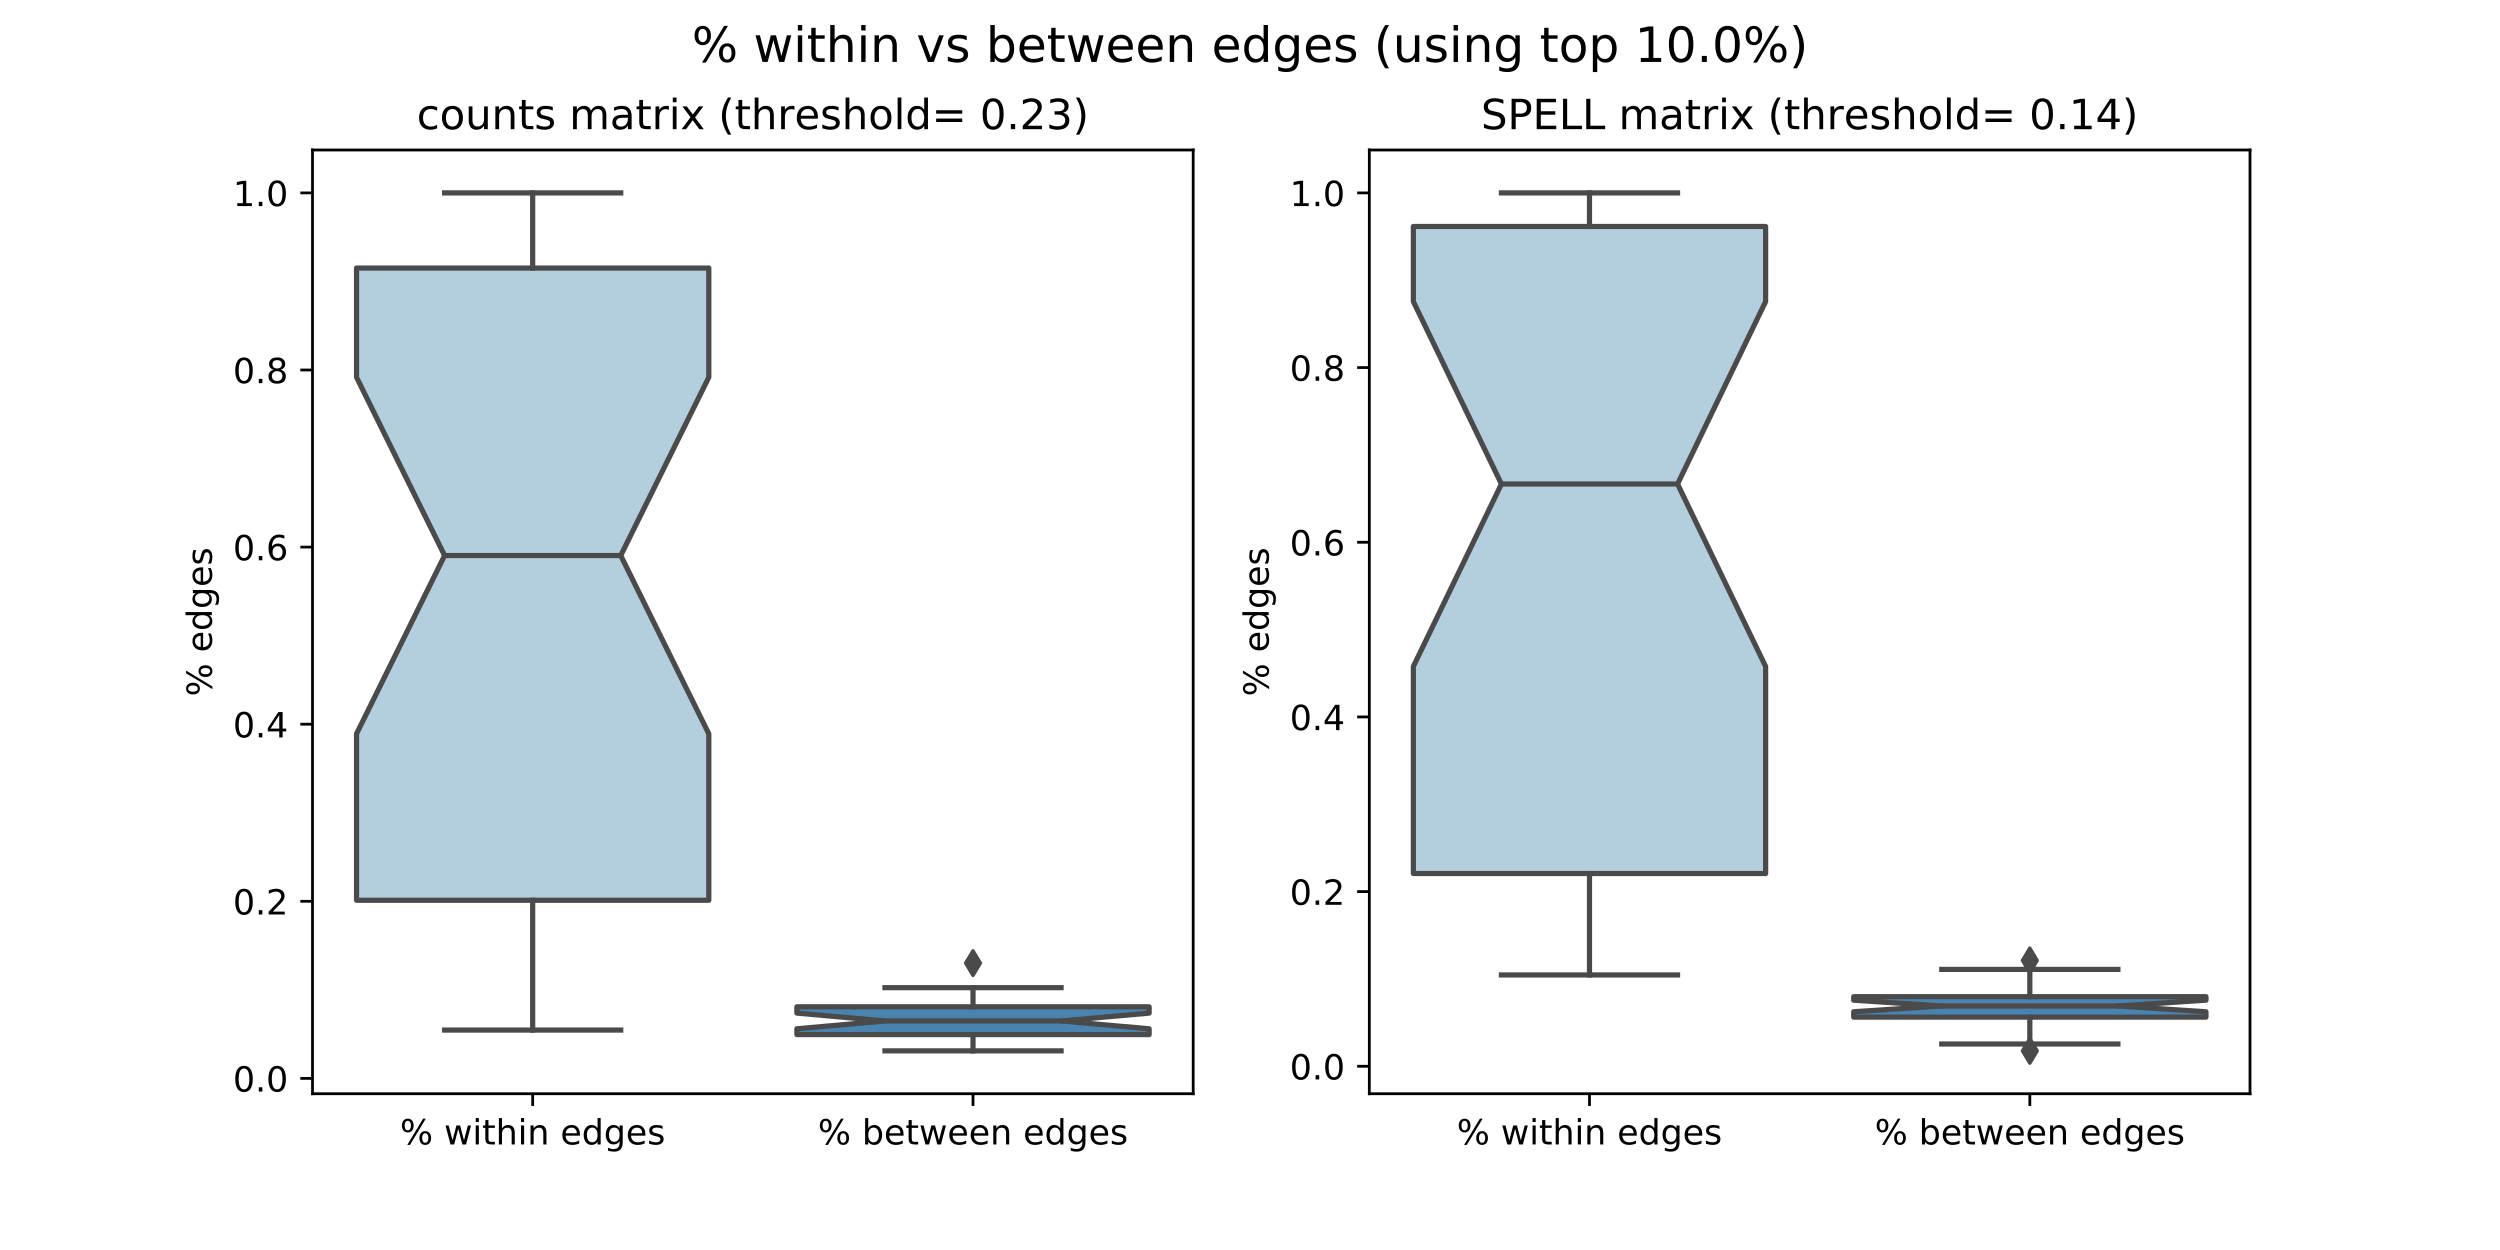 <?xml version="1.0" encoding="utf-8" standalone="no"?>
<!DOCTYPE svg PUBLIC "-//W3C//DTD SVG 1.1//EN"
  "http://www.w3.org/Graphics/SVG/1.1/DTD/svg11.dtd">
<!-- Created with matplotlib (https://matplotlib.org/) -->
<svg height="360pt" version="1.1" viewBox="0 0 720 360" width="720pt" xmlns="http://www.w3.org/2000/svg" xmlns:xlink="http://www.w3.org/1999/xlink">
 <defs>
  <style type="text/css">
*{stroke-linecap:butt;stroke-linejoin:round;}
  </style>
 </defs>
 <g id="figure_1">
  <g id="patch_1">
   <path d="M 0 360
L 720 360
L 720 0
L 0 0
z
" style="fill:#ffffff;"/>
  </g>
  <g id="axes_1">
   <g id="patch_2">
    <path d="M 90 315
L 343.636 315
L 343.636 43.2
L 90 43.2
z
" style="fill:#ffffff;"/>
   </g>
   <g id="patch_3">
    <path clip-path="url(#p90744ca317)" d="M 102.682 259.274
L 204.136 259.274
L 204.136 211.333
L 178.773 159.992
L 204.136 108.652
L 204.136 77.202
L 102.682 77.202
L 102.682 108.652
L 128.045 159.992
L 102.682 211.333
L 102.682 259.274
z
" style="fill:#b3cede;stroke:#4a4a4a;stroke-linejoin:miter;stroke-width:1.5;"/>
   </g>
   <g id="patch_4">
    <path clip-path="url(#p90744ca317)" d="M 229.5 297.965
L 330.955 297.965
L 330.955 296.289
L 305.591 294.033
L 330.955 291.776
L 330.955 289.962
L 229.5 289.962
L 229.5 291.776
L 254.864 294.033
L 229.5 296.289
L 229.5 297.965
z
" style="fill:#4884af;stroke:#4a4a4a;stroke-linejoin:miter;stroke-width:1.5;"/>
   </g>
   <g id="matplotlib.axis_1">
    <g id="xtick_1">
     <g id="line2d_1">
      <defs>
       <path d="M 0 0
L 0 3.5
" id="mfc74cb8c23" style="stroke:#000000;stroke-width:0.8;"/>
      </defs>
      <g>
       <use style="stroke:#000000;stroke-width:0.8;" x="153.409" xlink:href="#mfc74cb8c23" y="315"/>
      </g>
     </g>
     <g id="text_1">
      <!-- % within edges -->
      <defs>
       <path d="M 72.703 32.078
Q 68.453 32.078 66.031 28.469
Q 63.625 24.859 63.625 18.406
Q 63.625 12.062 66.031 8.422
Q 68.453 4.781 72.703 4.781
Q 76.859 4.781 79.266 8.422
Q 81.688 12.062 81.688 18.406
Q 81.688 24.812 79.266 28.438
Q 76.859 32.078 72.703 32.078
z
M 72.703 38.281
Q 80.422 38.281 84.953 32.906
Q 89.5 27.547 89.5 18.406
Q 89.5 9.281 84.938 3.922
Q 80.375 -1.422 72.703 -1.422
Q 64.891 -1.422 60.344 3.922
Q 55.812 9.281 55.812 18.406
Q 55.812 27.594 60.375 32.938
Q 64.938 38.281 72.703 38.281
z
M 22.312 68.016
Q 18.109 68.016 15.688 64.375
Q 13.281 60.75 13.281 54.391
Q 13.281 47.953 15.672 44.328
Q 18.062 40.719 22.312 40.719
Q 26.562 40.719 28.969 44.328
Q 31.391 47.953 31.391 54.391
Q 31.391 60.688 28.953 64.344
Q 26.516 68.016 22.312 68.016
z
M 66.406 74.219
L 74.219 74.219
L 28.609 -1.422
L 20.797 -1.422
z
M 22.312 74.219
Q 30.031 74.219 34.609 68.875
Q 39.203 63.531 39.203 54.391
Q 39.203 45.172 34.641 39.844
Q 30.078 34.516 22.312 34.516
Q 14.547 34.516 10.031 39.859
Q 5.516 45.219 5.516 54.391
Q 5.516 63.484 10.047 68.844
Q 14.594 74.219 22.312 74.219
z
" id="DejaVuSans-37"/>
       <path id="DejaVuSans-32"/>
       <path d="M 4.203 54.688
L 13.188 54.688
L 24.422 12.016
L 35.594 54.688
L 46.188 54.688
L 57.422 12.016
L 68.609 54.688
L 77.594 54.688
L 63.281 0
L 52.688 0
L 40.922 44.828
L 29.109 0
L 18.5 0
z
" id="DejaVuSans-119"/>
       <path d="M 9.422 54.688
L 18.406 54.688
L 18.406 0
L 9.422 0
z
M 9.422 75.984
L 18.406 75.984
L 18.406 64.594
L 9.422 64.594
z
" id="DejaVuSans-105"/>
       <path d="M 18.312 70.219
L 18.312 54.688
L 36.812 54.688
L 36.812 47.703
L 18.312 47.703
L 18.312 18.016
Q 18.312 11.328 20.141 9.422
Q 21.969 7.516 27.594 7.516
L 36.812 7.516
L 36.812 0
L 27.594 0
Q 17.188 0 13.234 3.875
Q 9.281 7.766 9.281 18.016
L 9.281 47.703
L 2.688 47.703
L 2.688 54.688
L 9.281 54.688
L 9.281 70.219
z
" id="DejaVuSans-116"/>
       <path d="M 54.891 33.016
L 54.891 0
L 45.906 0
L 45.906 32.719
Q 45.906 40.484 42.875 44.328
Q 39.844 48.188 33.797 48.188
Q 26.516 48.188 22.312 43.547
Q 18.109 38.922 18.109 30.906
L 18.109 0
L 9.078 0
L 9.078 75.984
L 18.109 75.984
L 18.109 46.188
Q 21.344 51.125 25.703 53.562
Q 30.078 56 35.797 56
Q 45.219 56 50.047 50.172
Q 54.891 44.344 54.891 33.016
z
" id="DejaVuSans-104"/>
       <path d="M 54.891 33.016
L 54.891 0
L 45.906 0
L 45.906 32.719
Q 45.906 40.484 42.875 44.328
Q 39.844 48.188 33.797 48.188
Q 26.516 48.188 22.312 43.547
Q 18.109 38.922 18.109 30.906
L 18.109 0
L 9.078 0
L 9.078 54.688
L 18.109 54.688
L 18.109 46.188
Q 21.344 51.125 25.703 53.562
Q 30.078 56 35.797 56
Q 45.219 56 50.047 50.172
Q 54.891 44.344 54.891 33.016
z
" id="DejaVuSans-110"/>
       <path d="M 56.203 29.594
L 56.203 25.203
L 14.891 25.203
Q 15.484 15.922 20.484 11.062
Q 25.484 6.203 34.422 6.203
Q 39.594 6.203 44.453 7.469
Q 49.312 8.734 54.109 11.281
L 54.109 2.781
Q 49.266 0.734 44.188 -0.344
Q 39.109 -1.422 33.891 -1.422
Q 20.797 -1.422 13.156 6.188
Q 5.516 13.812 5.516 26.812
Q 5.516 40.234 12.766 48.109
Q 20.016 56 32.328 56
Q 43.359 56 49.781 48.891
Q 56.203 41.797 56.203 29.594
z
M 47.219 32.234
Q 47.125 39.594 43.094 43.984
Q 39.062 48.391 32.422 48.391
Q 24.906 48.391 20.391 44.141
Q 15.875 39.891 15.188 32.172
z
" id="DejaVuSans-101"/>
       <path d="M 45.406 46.391
L 45.406 75.984
L 54.391 75.984
L 54.391 0
L 45.406 0
L 45.406 8.203
Q 42.578 3.328 38.25 0.953
Q 33.938 -1.422 27.875 -1.422
Q 17.969 -1.422 11.734 6.484
Q 5.516 14.406 5.516 27.297
Q 5.516 40.188 11.734 48.094
Q 17.969 56 27.875 56
Q 33.938 56 38.25 53.625
Q 42.578 51.266 45.406 46.391
z
M 14.797 27.297
Q 14.797 17.391 18.875 11.75
Q 22.953 6.109 30.078 6.109
Q 37.203 6.109 41.297 11.75
Q 45.406 17.391 45.406 27.297
Q 45.406 37.203 41.297 42.844
Q 37.203 48.484 30.078 48.484
Q 22.953 48.484 18.875 42.844
Q 14.797 37.203 14.797 27.297
z
" id="DejaVuSans-100"/>
       <path d="M 45.406 27.984
Q 45.406 37.75 41.375 43.109
Q 37.359 48.484 30.078 48.484
Q 22.859 48.484 18.828 43.109
Q 14.797 37.75 14.797 27.984
Q 14.797 18.266 18.828 12.891
Q 22.859 7.516 30.078 7.516
Q 37.359 7.516 41.375 12.891
Q 45.406 18.266 45.406 27.984
z
M 54.391 6.781
Q 54.391 -7.172 48.188 -13.984
Q 42 -20.797 29.203 -20.797
Q 24.469 -20.797 20.266 -20.094
Q 16.062 -19.391 12.109 -17.922
L 12.109 -9.188
Q 16.062 -11.328 19.922 -12.344
Q 23.781 -13.375 27.781 -13.375
Q 36.625 -13.375 41.016 -8.766
Q 45.406 -4.156 45.406 5.172
L 45.406 9.625
Q 42.625 4.781 38.281 2.391
Q 33.938 0 27.875 0
Q 17.828 0 11.672 7.656
Q 5.516 15.328 5.516 27.984
Q 5.516 40.672 11.672 48.328
Q 17.828 56 27.875 56
Q 33.938 56 38.281 53.609
Q 42.625 51.219 45.406 46.391
L 45.406 54.688
L 54.391 54.688
z
" id="DejaVuSans-103"/>
       <path d="M 44.281 53.078
L 44.281 44.578
Q 40.484 46.531 36.375 47.5
Q 32.281 48.484 27.875 48.484
Q 21.188 48.484 17.844 46.438
Q 14.5 44.391 14.5 40.281
Q 14.5 37.156 16.891 35.375
Q 19.281 33.594 26.516 31.984
L 29.594 31.297
Q 39.156 29.25 43.188 25.516
Q 47.219 21.781 47.219 15.094
Q 47.219 7.469 41.188 3.016
Q 35.156 -1.422 24.609 -1.422
Q 20.219 -1.422 15.453 -0.562
Q 10.688 0.297 5.422 2
L 5.422 11.281
Q 10.406 8.688 15.234 7.391
Q 20.062 6.109 24.812 6.109
Q 31.156 6.109 34.562 8.281
Q 37.984 10.453 37.984 14.406
Q 37.984 18.062 35.516 20.016
Q 33.062 21.969 24.703 23.781
L 21.578 24.516
Q 13.234 26.266 9.516 29.906
Q 5.812 33.547 5.812 39.891
Q 5.812 47.609 11.281 51.797
Q 16.75 56 26.812 56
Q 31.781 56 36.172 55.266
Q 40.578 54.547 44.281 53.078
z
" id="DejaVuSans-115"/>
      </defs>
      <g transform="translate(115.209 329.598)scale(0.1 -0.1)">
       <use xlink:href="#DejaVuSans-37"/>
       <use x="95.02" xlink:href="#DejaVuSans-32"/>
       <use x="126.807" xlink:href="#DejaVuSans-119"/>
       <use x="208.594" xlink:href="#DejaVuSans-105"/>
       <use x="236.377" xlink:href="#DejaVuSans-116"/>
       <use x="275.586" xlink:href="#DejaVuSans-104"/>
       <use x="338.965" xlink:href="#DejaVuSans-105"/>
       <use x="366.748" xlink:href="#DejaVuSans-110"/>
       <use x="430.127" xlink:href="#DejaVuSans-32"/>
       <use x="461.914" xlink:href="#DejaVuSans-101"/>
       <use x="523.438" xlink:href="#DejaVuSans-100"/>
       <use x="586.914" xlink:href="#DejaVuSans-103"/>
       <use x="650.391" xlink:href="#DejaVuSans-101"/>
       <use x="711.914" xlink:href="#DejaVuSans-115"/>
      </g>
     </g>
    </g>
    <g id="xtick_2">
     <g id="line2d_2">
      <g>
       <use style="stroke:#000000;stroke-width:0.8;" x="280.227" xlink:href="#mfc74cb8c23" y="315"/>
      </g>
     </g>
     <g id="text_2">
      <!-- % between edges -->
      <defs>
       <path d="M 48.688 27.297
Q 48.688 37.203 44.609 42.844
Q 40.531 48.484 33.406 48.484
Q 26.266 48.484 22.188 42.844
Q 18.109 37.203 18.109 27.297
Q 18.109 17.391 22.188 11.75
Q 26.266 6.109 33.406 6.109
Q 40.531 6.109 44.609 11.75
Q 48.688 17.391 48.688 27.297
z
M 18.109 46.391
Q 20.953 51.266 25.266 53.625
Q 29.594 56 35.594 56
Q 45.562 56 51.781 48.094
Q 58.016 40.188 58.016 27.297
Q 58.016 14.406 51.781 6.484
Q 45.562 -1.422 35.594 -1.422
Q 29.594 -1.422 25.266 0.953
Q 20.953 3.328 18.109 8.203
L 18.109 0
L 9.078 0
L 9.078 75.984
L 18.109 75.984
z
" id="DejaVuSans-98"/>
      </defs>
      <g transform="translate(235.57 329.598)scale(0.1 -0.1)">
       <use xlink:href="#DejaVuSans-37"/>
       <use x="95.02" xlink:href="#DejaVuSans-32"/>
       <use x="126.807" xlink:href="#DejaVuSans-98"/>
       <use x="190.283" xlink:href="#DejaVuSans-101"/>
       <use x="251.807" xlink:href="#DejaVuSans-116"/>
       <use x="291.016" xlink:href="#DejaVuSans-119"/>
       <use x="372.803" xlink:href="#DejaVuSans-101"/>
       <use x="434.326" xlink:href="#DejaVuSans-101"/>
       <use x="495.85" xlink:href="#DejaVuSans-110"/>
       <use x="559.229" xlink:href="#DejaVuSans-32"/>
       <use x="591.016" xlink:href="#DejaVuSans-101"/>
       <use x="652.539" xlink:href="#DejaVuSans-100"/>
       <use x="716.016" xlink:href="#DejaVuSans-103"/>
       <use x="779.492" xlink:href="#DejaVuSans-101"/>
       <use x="841.016" xlink:href="#DejaVuSans-115"/>
      </g>
     </g>
    </g>
   </g>
   <g id="matplotlib.axis_2">
    <g id="ytick_1">
     <g id="line2d_3">
      <defs>
       <path d="M 0 0
L -3.5 0
" id="m75ef461d5e" style="stroke:#000000;stroke-width:0.8;"/>
      </defs>
      <g>
       <use style="stroke:#000000;stroke-width:0.8;" x="90" xlink:href="#m75ef461d5e" y="310.577"/>
      </g>
     </g>
     <g id="text_3">
      <!-- 0.0 -->
      <defs>
       <path d="M 31.781 66.406
Q 24.172 66.406 20.328 58.906
Q 16.5 51.422 16.5 36.375
Q 16.5 21.391 20.328 13.891
Q 24.172 6.391 31.781 6.391
Q 39.453 6.391 43.281 13.891
Q 47.125 21.391 47.125 36.375
Q 47.125 51.422 43.281 58.906
Q 39.453 66.406 31.781 66.406
z
M 31.781 74.219
Q 44.047 74.219 50.516 64.516
Q 56.984 54.828 56.984 36.375
Q 56.984 17.969 50.516 8.266
Q 44.047 -1.422 31.781 -1.422
Q 19.531 -1.422 13.062 8.266
Q 6.594 17.969 6.594 36.375
Q 6.594 54.828 13.062 64.516
Q 19.531 74.219 31.781 74.219
z
" id="DejaVuSans-48"/>
       <path d="M 10.688 12.406
L 21 12.406
L 21 0
L 10.688 0
z
" id="DejaVuSans-46"/>
      </defs>
      <g transform="translate(67.097 314.376)scale(0.1 -0.1)">
       <use xlink:href="#DejaVuSans-48"/>
       <use x="63.623" xlink:href="#DejaVuSans-46"/>
       <use x="95.41" xlink:href="#DejaVuSans-48"/>
      </g>
     </g>
    </g>
    <g id="ytick_2">
     <g id="line2d_4">
      <g>
       <use style="stroke:#000000;stroke-width:0.8;" x="90" xlink:href="#m75ef461d5e" y="259.573"/>
      </g>
     </g>
     <g id="text_4">
      <!-- 0.2 -->
      <defs>
       <path d="M 19.188 8.297
L 53.609 8.297
L 53.609 0
L 7.328 0
L 7.328 8.297
Q 12.938 14.109 22.625 23.891
Q 32.328 33.688 34.812 36.531
Q 39.547 41.844 41.422 45.531
Q 43.312 49.219 43.312 52.781
Q 43.312 58.594 39.234 62.25
Q 35.156 65.922 28.609 65.922
Q 23.969 65.922 18.812 64.312
Q 13.672 62.703 7.812 59.422
L 7.812 69.391
Q 13.766 71.781 18.938 73
Q 24.125 74.219 28.422 74.219
Q 39.75 74.219 46.484 68.547
Q 53.219 62.891 53.219 53.422
Q 53.219 48.922 51.531 44.891
Q 49.859 40.875 45.406 35.406
Q 44.188 33.984 37.641 27.219
Q 31.109 20.453 19.188 8.297
z
" id="DejaVuSans-50"/>
      </defs>
      <g transform="translate(67.097 263.372)scale(0.1 -0.1)">
       <use xlink:href="#DejaVuSans-48"/>
       <use x="63.623" xlink:href="#DejaVuSans-46"/>
       <use x="95.41" xlink:href="#DejaVuSans-50"/>
      </g>
     </g>
    </g>
    <g id="ytick_3">
     <g id="line2d_5">
      <g>
       <use style="stroke:#000000;stroke-width:0.8;" x="90" xlink:href="#m75ef461d5e" y="208.568"/>
      </g>
     </g>
     <g id="text_5">
      <!-- 0.4 -->
      <defs>
       <path d="M 37.797 64.312
L 12.891 25.391
L 37.797 25.391
z
M 35.203 72.906
L 47.609 72.906
L 47.609 25.391
L 58.016 25.391
L 58.016 17.188
L 47.609 17.188
L 47.609 0
L 37.797 0
L 37.797 17.188
L 4.891 17.188
L 4.891 26.703
z
" id="DejaVuSans-52"/>
      </defs>
      <g transform="translate(67.097 212.367)scale(0.1 -0.1)">
       <use xlink:href="#DejaVuSans-48"/>
       <use x="63.623" xlink:href="#DejaVuSans-46"/>
       <use x="95.41" xlink:href="#DejaVuSans-52"/>
      </g>
     </g>
    </g>
    <g id="ytick_4">
     <g id="line2d_6">
      <g>
       <use style="stroke:#000000;stroke-width:0.8;" x="90" xlink:href="#m75ef461d5e" y="157.564"/>
      </g>
     </g>
     <g id="text_6">
      <!-- 0.6 -->
      <defs>
       <path d="M 33.016 40.375
Q 26.375 40.375 22.484 35.828
Q 18.609 31.297 18.609 23.391
Q 18.609 15.531 22.484 10.953
Q 26.375 6.391 33.016 6.391
Q 39.656 6.391 43.531 10.953
Q 47.406 15.531 47.406 23.391
Q 47.406 31.297 43.531 35.828
Q 39.656 40.375 33.016 40.375
z
M 52.594 71.297
L 52.594 62.312
Q 48.875 64.062 45.094 64.984
Q 41.312 65.922 37.594 65.922
Q 27.828 65.922 22.672 59.328
Q 17.531 52.734 16.797 39.406
Q 19.672 43.656 24.016 45.922
Q 28.375 48.188 33.594 48.188
Q 44.578 48.188 50.953 41.516
Q 57.328 34.859 57.328 23.391
Q 57.328 12.156 50.688 5.359
Q 44.047 -1.422 33.016 -1.422
Q 20.359 -1.422 13.672 8.266
Q 6.984 17.969 6.984 36.375
Q 6.984 53.656 15.188 63.938
Q 23.391 74.219 37.203 74.219
Q 40.922 74.219 44.703 73.484
Q 48.484 72.75 52.594 71.297
z
" id="DejaVuSans-54"/>
      </defs>
      <g transform="translate(67.097 161.363)scale(0.1 -0.1)">
       <use xlink:href="#DejaVuSans-48"/>
       <use x="63.623" xlink:href="#DejaVuSans-46"/>
       <use x="95.41" xlink:href="#DejaVuSans-54"/>
      </g>
     </g>
    </g>
    <g id="ytick_5">
     <g id="line2d_7">
      <g>
       <use style="stroke:#000000;stroke-width:0.8;" x="90" xlink:href="#m75ef461d5e" y="106.559"/>
      </g>
     </g>
     <g id="text_7">
      <!-- 0.8 -->
      <defs>
       <path d="M 31.781 34.625
Q 24.75 34.625 20.719 30.859
Q 16.703 27.094 16.703 20.516
Q 16.703 13.922 20.719 10.156
Q 24.75 6.391 31.781 6.391
Q 38.812 6.391 42.859 10.172
Q 46.922 13.969 46.922 20.516
Q 46.922 27.094 42.891 30.859
Q 38.875 34.625 31.781 34.625
z
M 21.922 38.812
Q 15.578 40.375 12.031 44.719
Q 8.5 49.078 8.5 55.328
Q 8.5 64.062 14.719 69.141
Q 20.953 74.219 31.781 74.219
Q 42.672 74.219 48.875 69.141
Q 55.078 64.062 55.078 55.328
Q 55.078 49.078 51.531 44.719
Q 48 40.375 41.703 38.812
Q 48.828 37.156 52.797 32.312
Q 56.781 27.484 56.781 20.516
Q 56.781 9.906 50.312 4.234
Q 43.844 -1.422 31.781 -1.422
Q 19.734 -1.422 13.25 4.234
Q 6.781 9.906 6.781 20.516
Q 6.781 27.484 10.781 32.312
Q 14.797 37.156 21.922 38.812
z
M 18.312 54.391
Q 18.312 48.734 21.844 45.562
Q 25.391 42.391 31.781 42.391
Q 38.141 42.391 41.719 45.562
Q 45.312 48.734 45.312 54.391
Q 45.312 60.062 41.719 63.234
Q 38.141 66.406 31.781 66.406
Q 25.391 66.406 21.844 63.234
Q 18.312 60.062 18.312 54.391
z
" id="DejaVuSans-56"/>
      </defs>
      <g transform="translate(67.097 110.358)scale(0.1 -0.1)">
       <use xlink:href="#DejaVuSans-48"/>
       <use x="63.623" xlink:href="#DejaVuSans-46"/>
       <use x="95.41" xlink:href="#DejaVuSans-56"/>
      </g>
     </g>
    </g>
    <g id="ytick_6">
     <g id="line2d_8">
      <g>
       <use style="stroke:#000000;stroke-width:0.8;" x="90" xlink:href="#m75ef461d5e" y="55.555"/>
      </g>
     </g>
     <g id="text_8">
      <!-- 1.0 -->
      <defs>
       <path d="M 12.406 8.297
L 28.516 8.297
L 28.516 63.922
L 10.984 60.406
L 10.984 69.391
L 28.422 72.906
L 38.281 72.906
L 38.281 8.297
L 54.391 8.297
L 54.391 0
L 12.406 0
z
" id="DejaVuSans-49"/>
      </defs>
      <g transform="translate(67.097 59.354)scale(0.1 -0.1)">
       <use xlink:href="#DejaVuSans-49"/>
       <use x="63.623" xlink:href="#DejaVuSans-46"/>
       <use x="95.41" xlink:href="#DejaVuSans-48"/>
      </g>
     </g>
    </g>
    <g id="text_9">
     <!-- % edges -->
     <g transform="translate(61.017 200.546)rotate(-90)scale(0.1 -0.1)">
      <use xlink:href="#DejaVuSans-37"/>
      <use x="95.02" xlink:href="#DejaVuSans-32"/>
      <use x="126.807" xlink:href="#DejaVuSans-101"/>
      <use x="188.33" xlink:href="#DejaVuSans-100"/>
      <use x="251.807" xlink:href="#DejaVuSans-103"/>
      <use x="315.283" xlink:href="#DejaVuSans-101"/>
      <use x="376.807" xlink:href="#DejaVuSans-115"/>
     </g>
    </g>
   </g>
   <g id="line2d_9">
    <path clip-path="url(#p90744ca317)" d="M 153.409 259.274
L 153.409 296.667
" style="fill:none;stroke:#4a4a4a;stroke-linecap:square;stroke-width:1.5;"/>
   </g>
   <g id="line2d_10">
    <path clip-path="url(#p90744ca317)" d="M 153.409 77.202
L 153.409 55.555
" style="fill:none;stroke:#4a4a4a;stroke-linecap:square;stroke-width:1.5;"/>
   </g>
   <g id="line2d_11">
    <path clip-path="url(#p90744ca317)" d="M 128.045 296.667
L 178.773 296.667
" style="fill:none;stroke:#4a4a4a;stroke-linecap:square;stroke-width:1.5;"/>
   </g>
   <g id="line2d_12">
    <path clip-path="url(#p90744ca317)" d="M 128.045 55.555
L 178.773 55.555
" style="fill:none;stroke:#4a4a4a;stroke-linecap:square;stroke-width:1.5;"/>
   </g>
   <g id="line2d_13"/>
   <g id="line2d_14">
    <path clip-path="url(#p90744ca317)" d="M 280.227 297.965
L 280.227 302.645
" style="fill:none;stroke:#4a4a4a;stroke-linecap:square;stroke-width:1.5;"/>
   </g>
   <g id="line2d_15">
    <path clip-path="url(#p90744ca317)" d="M 280.227 289.962
L 280.227 284.454
" style="fill:none;stroke:#4a4a4a;stroke-linecap:square;stroke-width:1.5;"/>
   </g>
   <g id="line2d_16">
    <path clip-path="url(#p90744ca317)" d="M 254.864 302.645
L 305.591 302.645
" style="fill:none;stroke:#4a4a4a;stroke-linecap:square;stroke-width:1.5;"/>
   </g>
   <g id="line2d_17">
    <path clip-path="url(#p90744ca317)" d="M 254.864 284.454
L 305.591 284.454
" style="fill:none;stroke:#4a4a4a;stroke-linecap:square;stroke-width:1.5;"/>
   </g>
   <g id="line2d_18">
    <defs>
     <path d="M -0 3.536
L 2.121 0
L -0 -3.536
L -2.121 -0
z
" id="mb55ed74efb" style="stroke:#4a4a4a;stroke-linejoin:miter;"/>
    </defs>
    <g clip-path="url(#p90744ca317)">
     <use style="fill:#4a4a4a;stroke:#4a4a4a;stroke-linejoin:miter;" x="280.227" xlink:href="#mb55ed74efb" y="277.376"/>
    </g>
   </g>
   <g id="line2d_19">
    <path clip-path="url(#p90744ca317)" d="M 128.045 159.992
L 178.773 159.992
" style="fill:none;stroke:#4a4a4a;stroke-linecap:square;stroke-width:1.5;"/>
   </g>
   <g id="line2d_20">
    <path clip-path="url(#p90744ca317)" d="M 254.864 294.033
L 305.591 294.033
" style="fill:none;stroke:#4a4a4a;stroke-linecap:square;stroke-width:1.5;"/>
   </g>
   <g id="patch_5">
    <path d="M 90 315
L 90 43.2
" style="fill:none;stroke:#000000;stroke-linecap:square;stroke-linejoin:miter;stroke-width:0.8;"/>
   </g>
   <g id="patch_6">
    <path d="M 343.636 315
L 343.636 43.2
" style="fill:none;stroke:#000000;stroke-linecap:square;stroke-linejoin:miter;stroke-width:0.8;"/>
   </g>
   <g id="patch_7">
    <path d="M 90 315
L 343.636 315
" style="fill:none;stroke:#000000;stroke-linecap:square;stroke-linejoin:miter;stroke-width:0.8;"/>
   </g>
   <g id="patch_8">
    <path d="M 90 43.2
L 343.636 43.2
" style="fill:none;stroke:#000000;stroke-linecap:square;stroke-linejoin:miter;stroke-width:0.8;"/>
   </g>
   <g id="text_10">
    <!-- counts matrix (threshold= 0.23) -->
    <defs>
     <path d="M 48.781 52.594
L 48.781 44.188
Q 44.969 46.297 41.141 47.344
Q 37.312 48.391 33.406 48.391
Q 24.656 48.391 19.812 42.844
Q 14.984 37.312 14.984 27.297
Q 14.984 17.281 19.812 11.734
Q 24.656 6.203 33.406 6.203
Q 37.312 6.203 41.141 7.25
Q 44.969 8.297 48.781 10.406
L 48.781 2.094
Q 45.016 0.344 40.984 -0.531
Q 36.969 -1.422 32.422 -1.422
Q 20.062 -1.422 12.781 6.344
Q 5.516 14.109 5.516 27.297
Q 5.516 40.672 12.859 48.328
Q 20.219 56 33.016 56
Q 37.156 56 41.109 55.141
Q 45.062 54.297 48.781 52.594
z
" id="DejaVuSans-99"/>
     <path d="M 30.609 48.391
Q 23.391 48.391 19.188 42.75
Q 14.984 37.109 14.984 27.297
Q 14.984 17.484 19.156 11.844
Q 23.344 6.203 30.609 6.203
Q 37.797 6.203 41.984 11.859
Q 46.188 17.531 46.188 27.297
Q 46.188 37.016 41.984 42.703
Q 37.797 48.391 30.609 48.391
z
M 30.609 56
Q 42.328 56 49.016 48.375
Q 55.719 40.766 55.719 27.297
Q 55.719 13.875 49.016 6.219
Q 42.328 -1.422 30.609 -1.422
Q 18.844 -1.422 12.172 6.219
Q 5.516 13.875 5.516 27.297
Q 5.516 40.766 12.172 48.375
Q 18.844 56 30.609 56
z
" id="DejaVuSans-111"/>
     <path d="M 8.5 21.578
L 8.5 54.688
L 17.484 54.688
L 17.484 21.922
Q 17.484 14.156 20.5 10.266
Q 23.531 6.391 29.594 6.391
Q 36.859 6.391 41.078 11.031
Q 45.312 15.672 45.312 23.688
L 45.312 54.688
L 54.297 54.688
L 54.297 0
L 45.312 0
L 45.312 8.406
Q 42.047 3.422 37.719 1
Q 33.406 -1.422 27.688 -1.422
Q 18.266 -1.422 13.375 4.438
Q 8.5 10.297 8.5 21.578
z
M 31.109 56
z
" id="DejaVuSans-117"/>
     <path d="M 52 44.188
Q 55.375 50.25 60.062 53.125
Q 64.75 56 71.094 56
Q 79.641 56 84.281 50.016
Q 88.922 44.047 88.922 33.016
L 88.922 0
L 79.891 0
L 79.891 32.719
Q 79.891 40.578 77.094 44.375
Q 74.312 48.188 68.609 48.188
Q 61.625 48.188 57.562 43.547
Q 53.516 38.922 53.516 30.906
L 53.516 0
L 44.484 0
L 44.484 32.719
Q 44.484 40.625 41.703 44.406
Q 38.922 48.188 33.109 48.188
Q 26.219 48.188 22.156 43.531
Q 18.109 38.875 18.109 30.906
L 18.109 0
L 9.078 0
L 9.078 54.688
L 18.109 54.688
L 18.109 46.188
Q 21.188 51.219 25.484 53.609
Q 29.781 56 35.688 56
Q 41.656 56 45.828 52.969
Q 50 49.953 52 44.188
z
" id="DejaVuSans-109"/>
     <path d="M 34.281 27.484
Q 23.391 27.484 19.188 25
Q 14.984 22.516 14.984 16.5
Q 14.984 11.719 18.141 8.906
Q 21.297 6.109 26.703 6.109
Q 34.188 6.109 38.703 11.406
Q 43.219 16.703 43.219 25.484
L 43.219 27.484
z
M 52.203 31.203
L 52.203 0
L 43.219 0
L 43.219 8.297
Q 40.141 3.328 35.547 0.953
Q 30.953 -1.422 24.312 -1.422
Q 15.922 -1.422 10.953 3.297
Q 6 8.016 6 15.922
Q 6 25.141 12.172 29.828
Q 18.359 34.516 30.609 34.516
L 43.219 34.516
L 43.219 35.406
Q 43.219 41.609 39.141 45
Q 35.062 48.391 27.688 48.391
Q 23 48.391 18.547 47.266
Q 14.109 46.141 10.016 43.891
L 10.016 52.203
Q 14.938 54.109 19.578 55.047
Q 24.219 56 28.609 56
Q 40.484 56 46.344 49.844
Q 52.203 43.703 52.203 31.203
z
" id="DejaVuSans-97"/>
     <path d="M 41.109 46.297
Q 39.594 47.172 37.812 47.578
Q 36.031 48 33.891 48
Q 26.266 48 22.188 43.047
Q 18.109 38.094 18.109 28.812
L 18.109 0
L 9.078 0
L 9.078 54.688
L 18.109 54.688
L 18.109 46.188
Q 20.953 51.172 25.484 53.578
Q 30.031 56 36.531 56
Q 37.453 56 38.578 55.875
Q 39.703 55.766 41.062 55.516
z
" id="DejaVuSans-114"/>
     <path d="M 54.891 54.688
L 35.109 28.078
L 55.906 0
L 45.312 0
L 29.391 21.484
L 13.484 0
L 2.875 0
L 24.125 28.609
L 4.688 54.688
L 15.281 54.688
L 29.781 35.203
L 44.281 54.688
z
" id="DejaVuSans-120"/>
     <path d="M 31 75.875
Q 24.469 64.656 21.281 53.656
Q 18.109 42.672 18.109 31.391
Q 18.109 20.125 21.312 9.062
Q 24.516 -2 31 -13.188
L 23.188 -13.188
Q 15.875 -1.703 12.234 9.375
Q 8.594 20.453 8.594 31.391
Q 8.594 42.281 12.203 53.312
Q 15.828 64.359 23.188 75.875
z
" id="DejaVuSans-40"/>
     <path d="M 9.422 75.984
L 18.406 75.984
L 18.406 0
L 9.422 0
z
" id="DejaVuSans-108"/>
     <path d="M 10.594 45.406
L 73.188 45.406
L 73.188 37.203
L 10.594 37.203
z
M 10.594 25.484
L 73.188 25.484
L 73.188 17.188
L 10.594 17.188
z
" id="DejaVuSans-61"/>
     <path d="M 40.578 39.312
Q 47.656 37.797 51.625 33
Q 55.609 28.219 55.609 21.188
Q 55.609 10.406 48.188 4.484
Q 40.766 -1.422 27.094 -1.422
Q 22.516 -1.422 17.656 -0.516
Q 12.797 0.391 7.625 2.203
L 7.625 11.719
Q 11.719 9.328 16.594 8.109
Q 21.484 6.891 26.812 6.891
Q 36.078 6.891 40.938 10.547
Q 45.797 14.203 45.797 21.188
Q 45.797 27.641 41.281 31.266
Q 36.766 34.906 28.719 34.906
L 20.219 34.906
L 20.219 43.016
L 29.109 43.016
Q 36.375 43.016 40.234 45.922
Q 44.094 48.828 44.094 54.297
Q 44.094 59.906 40.109 62.906
Q 36.141 65.922 28.719 65.922
Q 24.656 65.922 20.016 65.031
Q 15.375 64.156 9.812 62.312
L 9.812 71.094
Q 15.438 72.656 20.344 73.438
Q 25.25 74.219 29.594 74.219
Q 40.828 74.219 47.359 69.109
Q 53.906 64.016 53.906 55.328
Q 53.906 49.266 50.438 45.094
Q 46.969 40.922 40.578 39.312
z
" id="DejaVuSans-51"/>
     <path d="M 8.016 75.875
L 15.828 75.875
Q 23.141 64.359 26.781 53.312
Q 30.422 42.281 30.422 31.391
Q 30.422 20.453 26.781 9.375
Q 23.141 -1.703 15.828 -13.188
L 8.016 -13.188
Q 14.5 -2 17.703 9.062
Q 20.906 20.125 20.906 31.391
Q 20.906 42.672 17.703 53.656
Q 14.5 64.656 8.016 75.875
z
" id="DejaVuSans-41"/>
    </defs>
    <g transform="translate(120.031 37.2)scale(0.12 -0.12)">
     <use xlink:href="#DejaVuSans-99"/>
     <use x="54.98" xlink:href="#DejaVuSans-111"/>
     <use x="116.162" xlink:href="#DejaVuSans-117"/>
     <use x="179.541" xlink:href="#DejaVuSans-110"/>
     <use x="242.92" xlink:href="#DejaVuSans-116"/>
     <use x="282.129" xlink:href="#DejaVuSans-115"/>
     <use x="334.229" xlink:href="#DejaVuSans-32"/>
     <use x="366.016" xlink:href="#DejaVuSans-109"/>
     <use x="463.428" xlink:href="#DejaVuSans-97"/>
     <use x="524.707" xlink:href="#DejaVuSans-116"/>
     <use x="563.916" xlink:href="#DejaVuSans-114"/>
     <use x="605.029" xlink:href="#DejaVuSans-105"/>
     <use x="632.812" xlink:href="#DejaVuSans-120"/>
     <use x="691.992" xlink:href="#DejaVuSans-32"/>
     <use x="723.779" xlink:href="#DejaVuSans-40"/>
     <use x="762.793" xlink:href="#DejaVuSans-116"/>
     <use x="802.002" xlink:href="#DejaVuSans-104"/>
     <use x="865.381" xlink:href="#DejaVuSans-114"/>
     <use x="906.463" xlink:href="#DejaVuSans-101"/>
     <use x="967.986" xlink:href="#DejaVuSans-115"/>
     <use x="1020.086" xlink:href="#DejaVuSans-104"/>
     <use x="1083.465" xlink:href="#DejaVuSans-111"/>
     <use x="1144.646" xlink:href="#DejaVuSans-108"/>
     <use x="1172.43" xlink:href="#DejaVuSans-100"/>
     <use x="1235.906" xlink:href="#DejaVuSans-61"/>
     <use x="1319.695" xlink:href="#DejaVuSans-32"/>
     <use x="1351.482" xlink:href="#DejaVuSans-48"/>
     <use x="1415.105" xlink:href="#DejaVuSans-46"/>
     <use x="1446.893" xlink:href="#DejaVuSans-50"/>
     <use x="1510.516" xlink:href="#DejaVuSans-51"/>
     <use x="1574.139" xlink:href="#DejaVuSans-41"/>
    </g>
   </g>
  </g>
  <g id="axes_2">
   <g id="patch_9">
    <path d="M 394.364 315
L 648 315
L 648 43.2
L 394.364 43.2
z
" style="fill:#ffffff;"/>
   </g>
   <g id="patch_10">
    <path clip-path="url(#pf984ad036a)" d="M 407.045 251.585
L 508.5 251.585
L 508.5 191.947
L 483.136 139.398
L 508.5 86.849
L 508.5 65.229
L 407.045 65.229
L 407.045 86.849
L 432.409 139.398
L 407.045 191.947
L 407.045 251.585
z
" style="fill:#b3cede;stroke:#4a4a4a;stroke-linejoin:miter;stroke-width:1.5;"/>
   </g>
   <g id="patch_11">
    <path clip-path="url(#pf984ad036a)" d="M 533.864 292.942
L 635.318 292.942
L 635.318 291.383
L 609.955 289.72
L 635.318 288.057
L 635.318 287.044
L 533.864 287.044
L 533.864 288.057
L 559.227 289.72
L 533.864 291.383
L 533.864 292.942
z
" style="fill:#4884af;stroke:#4a4a4a;stroke-linejoin:miter;stroke-width:1.5;"/>
   </g>
   <g id="matplotlib.axis_3">
    <g id="xtick_3">
     <g id="line2d_21">
      <g>
       <use style="stroke:#000000;stroke-width:0.8;" x="457.773" xlink:href="#mfc74cb8c23" y="315"/>
      </g>
     </g>
     <g id="text_11">
      <!-- % within edges -->
      <g transform="translate(419.573 329.598)scale(0.1 -0.1)">
       <use xlink:href="#DejaVuSans-37"/>
       <use x="95.02" xlink:href="#DejaVuSans-32"/>
       <use x="126.807" xlink:href="#DejaVuSans-119"/>
       <use x="208.594" xlink:href="#DejaVuSans-105"/>
       <use x="236.377" xlink:href="#DejaVuSans-116"/>
       <use x="275.586" xlink:href="#DejaVuSans-104"/>
       <use x="338.965" xlink:href="#DejaVuSans-105"/>
       <use x="366.748" xlink:href="#DejaVuSans-110"/>
       <use x="430.127" xlink:href="#DejaVuSans-32"/>
       <use x="461.914" xlink:href="#DejaVuSans-101"/>
       <use x="523.438" xlink:href="#DejaVuSans-100"/>
       <use x="586.914" xlink:href="#DejaVuSans-103"/>
       <use x="650.391" xlink:href="#DejaVuSans-101"/>
       <use x="711.914" xlink:href="#DejaVuSans-115"/>
      </g>
     </g>
    </g>
    <g id="xtick_4">
     <g id="line2d_22">
      <g>
       <use style="stroke:#000000;stroke-width:0.8;" x="584.591" xlink:href="#mfc74cb8c23" y="315"/>
      </g>
     </g>
     <g id="text_12">
      <!-- % between edges -->
      <g transform="translate(539.934 329.598)scale(0.1 -0.1)">
       <use xlink:href="#DejaVuSans-37"/>
       <use x="95.02" xlink:href="#DejaVuSans-32"/>
       <use x="126.807" xlink:href="#DejaVuSans-98"/>
       <use x="190.283" xlink:href="#DejaVuSans-101"/>
       <use x="251.807" xlink:href="#DejaVuSans-116"/>
       <use x="291.016" xlink:href="#DejaVuSans-119"/>
       <use x="372.803" xlink:href="#DejaVuSans-101"/>
       <use x="434.326" xlink:href="#DejaVuSans-101"/>
       <use x="495.85" xlink:href="#DejaVuSans-110"/>
       <use x="559.229" xlink:href="#DejaVuSans-32"/>
       <use x="591.016" xlink:href="#DejaVuSans-101"/>
       <use x="652.539" xlink:href="#DejaVuSans-100"/>
       <use x="716.016" xlink:href="#DejaVuSans-103"/>
       <use x="779.492" xlink:href="#DejaVuSans-101"/>
       <use x="841.016" xlink:href="#DejaVuSans-115"/>
      </g>
     </g>
    </g>
   </g>
   <g id="matplotlib.axis_4">
    <g id="ytick_7">
     <g id="line2d_23">
      <g>
       <use style="stroke:#000000;stroke-width:0.8;" x="394.364" xlink:href="#m75ef461d5e" y="307.086"/>
      </g>
     </g>
     <g id="text_13">
      <!-- 0.0 -->
      <g transform="translate(371.461 310.885)scale(0.1 -0.1)">
       <use xlink:href="#DejaVuSans-48"/>
       <use x="63.623" xlink:href="#DejaVuSans-46"/>
       <use x="95.41" xlink:href="#DejaVuSans-48"/>
      </g>
     </g>
    </g>
    <g id="ytick_8">
     <g id="line2d_24">
      <g>
       <use style="stroke:#000000;stroke-width:0.8;" x="394.364" xlink:href="#m75ef461d5e" y="256.78"/>
      </g>
     </g>
     <g id="text_14">
      <!-- 0.2 -->
      <g transform="translate(371.461 260.579)scale(0.1 -0.1)">
       <use xlink:href="#DejaVuSans-48"/>
       <use x="63.623" xlink:href="#DejaVuSans-46"/>
       <use x="95.41" xlink:href="#DejaVuSans-50"/>
      </g>
     </g>
    </g>
    <g id="ytick_9">
     <g id="line2d_25">
      <g>
       <use style="stroke:#000000;stroke-width:0.8;" x="394.364" xlink:href="#m75ef461d5e" y="206.473"/>
      </g>
     </g>
     <g id="text_15">
      <!-- 0.4 -->
      <g transform="translate(371.461 210.273)scale(0.1 -0.1)">
       <use xlink:href="#DejaVuSans-48"/>
       <use x="63.623" xlink:href="#DejaVuSans-46"/>
       <use x="95.41" xlink:href="#DejaVuSans-52"/>
      </g>
     </g>
    </g>
    <g id="ytick_10">
     <g id="line2d_26">
      <g>
       <use style="stroke:#000000;stroke-width:0.8;" x="394.364" xlink:href="#m75ef461d5e" y="156.167"/>
      </g>
     </g>
     <g id="text_16">
      <!-- 0.6 -->
      <g transform="translate(371.461 159.966)scale(0.1 -0.1)">
       <use xlink:href="#DejaVuSans-48"/>
       <use x="63.623" xlink:href="#DejaVuSans-46"/>
       <use x="95.41" xlink:href="#DejaVuSans-54"/>
      </g>
     </g>
    </g>
    <g id="ytick_11">
     <g id="line2d_27">
      <g>
       <use style="stroke:#000000;stroke-width:0.8;" x="394.364" xlink:href="#m75ef461d5e" y="105.861"/>
      </g>
     </g>
     <g id="text_17">
      <!-- 0.8 -->
      <g transform="translate(371.461 109.66)scale(0.1 -0.1)">
       <use xlink:href="#DejaVuSans-48"/>
       <use x="63.623" xlink:href="#DejaVuSans-46"/>
       <use x="95.41" xlink:href="#DejaVuSans-56"/>
      </g>
     </g>
    </g>
    <g id="ytick_12">
     <g id="line2d_28">
      <g>
       <use style="stroke:#000000;stroke-width:0.8;" x="394.364" xlink:href="#m75ef461d5e" y="55.555"/>
      </g>
     </g>
     <g id="text_18">
      <!-- 1.0 -->
      <g transform="translate(371.461 59.354)scale(0.1 -0.1)">
       <use xlink:href="#DejaVuSans-49"/>
       <use x="63.623" xlink:href="#DejaVuSans-46"/>
       <use x="95.41" xlink:href="#DejaVuSans-48"/>
      </g>
     </g>
    </g>
    <g id="text_19">
     <!-- % edges -->
     <g transform="translate(365.381 200.546)rotate(-90)scale(0.1 -0.1)">
      <use xlink:href="#DejaVuSans-37"/>
      <use x="95.02" xlink:href="#DejaVuSans-32"/>
      <use x="126.807" xlink:href="#DejaVuSans-101"/>
      <use x="188.33" xlink:href="#DejaVuSans-100"/>
      <use x="251.807" xlink:href="#DejaVuSans-103"/>
      <use x="315.283" xlink:href="#DejaVuSans-101"/>
      <use x="376.807" xlink:href="#DejaVuSans-115"/>
     </g>
    </g>
   </g>
   <g id="line2d_29">
    <path clip-path="url(#pf984ad036a)" d="M 457.773 251.585
L 457.773 280.786
" style="fill:none;stroke:#4a4a4a;stroke-linecap:square;stroke-width:1.5;"/>
   </g>
   <g id="line2d_30">
    <path clip-path="url(#pf984ad036a)" d="M 457.773 65.229
L 457.773 55.555
" style="fill:none;stroke:#4a4a4a;stroke-linecap:square;stroke-width:1.5;"/>
   </g>
   <g id="line2d_31">
    <path clip-path="url(#pf984ad036a)" d="M 432.409 280.786
L 483.136 280.786
" style="fill:none;stroke:#4a4a4a;stroke-linecap:square;stroke-width:1.5;"/>
   </g>
   <g id="line2d_32">
    <path clip-path="url(#pf984ad036a)" d="M 432.409 55.555
L 483.136 55.555
" style="fill:none;stroke:#4a4a4a;stroke-linecap:square;stroke-width:1.5;"/>
   </g>
   <g id="line2d_33"/>
   <g id="line2d_34">
    <path clip-path="url(#pf984ad036a)" d="M 584.591 292.942
L 584.591 300.664
" style="fill:none;stroke:#4a4a4a;stroke-linecap:square;stroke-width:1.5;"/>
   </g>
   <g id="line2d_35">
    <path clip-path="url(#pf984ad036a)" d="M 584.591 287.044
L 584.591 279.19
" style="fill:none;stroke:#4a4a4a;stroke-linecap:square;stroke-width:1.5;"/>
   </g>
   <g id="line2d_36">
    <path clip-path="url(#pf984ad036a)" d="M 559.227 300.664
L 609.955 300.664
" style="fill:none;stroke:#4a4a4a;stroke-linecap:square;stroke-width:1.5;"/>
   </g>
   <g id="line2d_37">
    <path clip-path="url(#pf984ad036a)" d="M 559.227 279.19
L 609.955 279.19
" style="fill:none;stroke:#4a4a4a;stroke-linecap:square;stroke-width:1.5;"/>
   </g>
   <g id="line2d_38">
    <g clip-path="url(#pf984ad036a)">
     <use style="fill:#4a4a4a;stroke:#4a4a4a;stroke-linejoin:miter;" x="584.591" xlink:href="#mb55ed74efb" y="302.645"/>
     <use style="fill:#4a4a4a;stroke:#4a4a4a;stroke-linejoin:miter;" x="584.591" xlink:href="#mb55ed74efb" y="276.61"/>
    </g>
   </g>
   <g id="line2d_39">
    <path clip-path="url(#pf984ad036a)" d="M 432.409 139.398
L 483.136 139.398
" style="fill:none;stroke:#4a4a4a;stroke-linecap:square;stroke-width:1.5;"/>
   </g>
   <g id="line2d_40">
    <path clip-path="url(#pf984ad036a)" d="M 559.227 289.72
L 609.955 289.72
" style="fill:none;stroke:#4a4a4a;stroke-linecap:square;stroke-width:1.5;"/>
   </g>
   <g id="patch_12">
    <path d="M 394.364 315
L 394.364 43.2
" style="fill:none;stroke:#000000;stroke-linecap:square;stroke-linejoin:miter;stroke-width:0.8;"/>
   </g>
   <g id="patch_13">
    <path d="M 648 315
L 648 43.2
" style="fill:none;stroke:#000000;stroke-linecap:square;stroke-linejoin:miter;stroke-width:0.8;"/>
   </g>
   <g id="patch_14">
    <path d="M 394.364 315
L 648 315
" style="fill:none;stroke:#000000;stroke-linecap:square;stroke-linejoin:miter;stroke-width:0.8;"/>
   </g>
   <g id="patch_15">
    <path d="M 394.364 43.2
L 648 43.2
" style="fill:none;stroke:#000000;stroke-linecap:square;stroke-linejoin:miter;stroke-width:0.8;"/>
   </g>
   <g id="text_20">
    <!-- SPELL matrix (threshold= 0.14) -->
    <defs>
     <path d="M 53.516 70.516
L 53.516 60.891
Q 47.906 63.578 42.922 64.891
Q 37.938 66.219 33.297 66.219
Q 25.25 66.219 20.875 63.094
Q 16.5 59.969 16.5 54.203
Q 16.5 49.359 19.406 46.891
Q 22.312 44.438 30.422 42.922
L 36.375 41.703
Q 47.406 39.594 52.656 34.297
Q 57.906 29 57.906 20.125
Q 57.906 9.516 50.797 4.047
Q 43.703 -1.422 29.984 -1.422
Q 24.812 -1.422 18.969 -0.25
Q 13.141 0.922 6.891 3.219
L 6.891 13.375
Q 12.891 10.016 18.656 8.297
Q 24.422 6.594 29.984 6.594
Q 38.422 6.594 43.016 9.906
Q 47.609 13.234 47.609 19.391
Q 47.609 24.75 44.312 27.781
Q 41.016 30.812 33.5 32.328
L 27.484 33.5
Q 16.453 35.688 11.516 40.375
Q 6.594 45.062 6.594 53.422
Q 6.594 63.094 13.406 68.656
Q 20.219 74.219 32.172 74.219
Q 37.312 74.219 42.625 73.281
Q 47.953 72.359 53.516 70.516
z
" id="DejaVuSans-83"/>
     <path d="M 19.672 64.797
L 19.672 37.406
L 32.078 37.406
Q 38.969 37.406 42.719 40.969
Q 46.484 44.531 46.484 51.125
Q 46.484 57.672 42.719 61.234
Q 38.969 64.797 32.078 64.797
z
M 9.812 72.906
L 32.078 72.906
Q 44.344 72.906 50.609 67.359
Q 56.891 61.812 56.891 51.125
Q 56.891 40.328 50.609 34.812
Q 44.344 29.297 32.078 29.297
L 19.672 29.297
L 19.672 0
L 9.812 0
z
" id="DejaVuSans-80"/>
     <path d="M 9.812 72.906
L 55.906 72.906
L 55.906 64.594
L 19.672 64.594
L 19.672 43.016
L 54.391 43.016
L 54.391 34.719
L 19.672 34.719
L 19.672 8.297
L 56.781 8.297
L 56.781 0
L 9.812 0
z
" id="DejaVuSans-69"/>
     <path d="M 9.812 72.906
L 19.672 72.906
L 19.672 8.297
L 55.172 8.297
L 55.172 0
L 9.812 0
z
" id="DejaVuSans-76"/>
    </defs>
    <g transform="translate(426.543 37.2)scale(0.12 -0.12)">
     <use xlink:href="#DejaVuSans-83"/>
     <use x="63.477" xlink:href="#DejaVuSans-80"/>
     <use x="123.779" xlink:href="#DejaVuSans-69"/>
     <use x="186.963" xlink:href="#DejaVuSans-76"/>
     <use x="242.676" xlink:href="#DejaVuSans-76"/>
     <use x="298.389" xlink:href="#DejaVuSans-32"/>
     <use x="330.176" xlink:href="#DejaVuSans-109"/>
     <use x="427.588" xlink:href="#DejaVuSans-97"/>
     <use x="488.867" xlink:href="#DejaVuSans-116"/>
     <use x="528.076" xlink:href="#DejaVuSans-114"/>
     <use x="569.189" xlink:href="#DejaVuSans-105"/>
     <use x="596.973" xlink:href="#DejaVuSans-120"/>
     <use x="656.152" xlink:href="#DejaVuSans-32"/>
     <use x="687.939" xlink:href="#DejaVuSans-40"/>
     <use x="726.953" xlink:href="#DejaVuSans-116"/>
     <use x="766.162" xlink:href="#DejaVuSans-104"/>
     <use x="829.541" xlink:href="#DejaVuSans-114"/>
     <use x="870.623" xlink:href="#DejaVuSans-101"/>
     <use x="932.146" xlink:href="#DejaVuSans-115"/>
     <use x="984.246" xlink:href="#DejaVuSans-104"/>
     <use x="1047.625" xlink:href="#DejaVuSans-111"/>
     <use x="1108.807" xlink:href="#DejaVuSans-108"/>
     <use x="1136.59" xlink:href="#DejaVuSans-100"/>
     <use x="1200.066" xlink:href="#DejaVuSans-61"/>
     <use x="1283.855" xlink:href="#DejaVuSans-32"/>
     <use x="1315.643" xlink:href="#DejaVuSans-48"/>
     <use x="1379.266" xlink:href="#DejaVuSans-46"/>
     <use x="1411.053" xlink:href="#DejaVuSans-49"/>
     <use x="1474.676" xlink:href="#DejaVuSans-52"/>
     <use x="1538.299" xlink:href="#DejaVuSans-41"/>
    </g>
   </g>
  </g>
  <g id="text_21">
   <!-- % within vs between edges (using top 10.0%) -->
   <defs>
    <path d="M 2.984 54.688
L 12.5 54.688
L 29.594 8.797
L 46.688 54.688
L 56.203 54.688
L 35.688 0
L 23.484 0
z
" id="DejaVuSans-118"/>
    <path d="M 18.109 8.203
L 18.109 -20.797
L 9.078 -20.797
L 9.078 54.688
L 18.109 54.688
L 18.109 46.391
Q 20.953 51.266 25.266 53.625
Q 29.594 56 35.594 56
Q 45.562 56 51.781 48.094
Q 58.016 40.188 58.016 27.297
Q 58.016 14.406 51.781 6.484
Q 45.562 -1.422 35.594 -1.422
Q 29.594 -1.422 25.266 0.953
Q 20.953 3.328 18.109 8.203
z
M 48.688 27.297
Q 48.688 37.203 44.609 42.844
Q 40.531 48.484 33.406 48.484
Q 26.266 48.484 22.188 42.844
Q 18.109 37.203 18.109 27.297
Q 18.109 17.391 22.188 11.75
Q 26.266 6.109 33.406 6.109
Q 40.531 6.109 44.609 11.75
Q 48.688 17.391 48.688 27.297
z
" id="DejaVuSans-112"/>
   </defs>
   <g transform="translate(199.258 17.838)scale(0.14 -0.14)">
    <use xlink:href="#DejaVuSans-37"/>
    <use x="95.02" xlink:href="#DejaVuSans-32"/>
    <use x="126.807" xlink:href="#DejaVuSans-119"/>
    <use x="208.594" xlink:href="#DejaVuSans-105"/>
    <use x="236.377" xlink:href="#DejaVuSans-116"/>
    <use x="275.586" xlink:href="#DejaVuSans-104"/>
    <use x="338.965" xlink:href="#DejaVuSans-105"/>
    <use x="366.748" xlink:href="#DejaVuSans-110"/>
    <use x="430.127" xlink:href="#DejaVuSans-32"/>
    <use x="461.914" xlink:href="#DejaVuSans-118"/>
    <use x="521.094" xlink:href="#DejaVuSans-115"/>
    <use x="573.193" xlink:href="#DejaVuSans-32"/>
    <use x="604.98" xlink:href="#DejaVuSans-98"/>
    <use x="668.457" xlink:href="#DejaVuSans-101"/>
    <use x="729.98" xlink:href="#DejaVuSans-116"/>
    <use x="769.189" xlink:href="#DejaVuSans-119"/>
    <use x="850.977" xlink:href="#DejaVuSans-101"/>
    <use x="912.5" xlink:href="#DejaVuSans-101"/>
    <use x="974.023" xlink:href="#DejaVuSans-110"/>
    <use x="1037.402" xlink:href="#DejaVuSans-32"/>
    <use x="1069.189" xlink:href="#DejaVuSans-101"/>
    <use x="1130.713" xlink:href="#DejaVuSans-100"/>
    <use x="1194.189" xlink:href="#DejaVuSans-103"/>
    <use x="1257.666" xlink:href="#DejaVuSans-101"/>
    <use x="1319.189" xlink:href="#DejaVuSans-115"/>
    <use x="1371.289" xlink:href="#DejaVuSans-32"/>
    <use x="1403.076" xlink:href="#DejaVuSans-40"/>
    <use x="1442.09" xlink:href="#DejaVuSans-117"/>
    <use x="1505.469" xlink:href="#DejaVuSans-115"/>
    <use x="1557.568" xlink:href="#DejaVuSans-105"/>
    <use x="1585.352" xlink:href="#DejaVuSans-110"/>
    <use x="1648.73" xlink:href="#DejaVuSans-103"/>
    <use x="1712.207" xlink:href="#DejaVuSans-32"/>
    <use x="1743.994" xlink:href="#DejaVuSans-116"/>
    <use x="1783.203" xlink:href="#DejaVuSans-111"/>
    <use x="1844.385" xlink:href="#DejaVuSans-112"/>
    <use x="1907.861" xlink:href="#DejaVuSans-32"/>
    <use x="1939.648" xlink:href="#DejaVuSans-49"/>
    <use x="2003.271" xlink:href="#DejaVuSans-48"/>
    <use x="2066.895" xlink:href="#DejaVuSans-46"/>
    <use x="2098.682" xlink:href="#DejaVuSans-48"/>
    <use x="2162.305" xlink:href="#DejaVuSans-37"/>
    <use x="2257.324" xlink:href="#DejaVuSans-41"/>
   </g>
  </g>
 </g>
 <defs>
  <clipPath id="p90744ca317">
   <rect height="271.8" width="253.636" x="90" y="43.2"/>
  </clipPath>
  <clipPath id="pf984ad036a">
   <rect height="271.8" width="253.636" x="394.364" y="43.2"/>
  </clipPath>
 </defs>
</svg>
